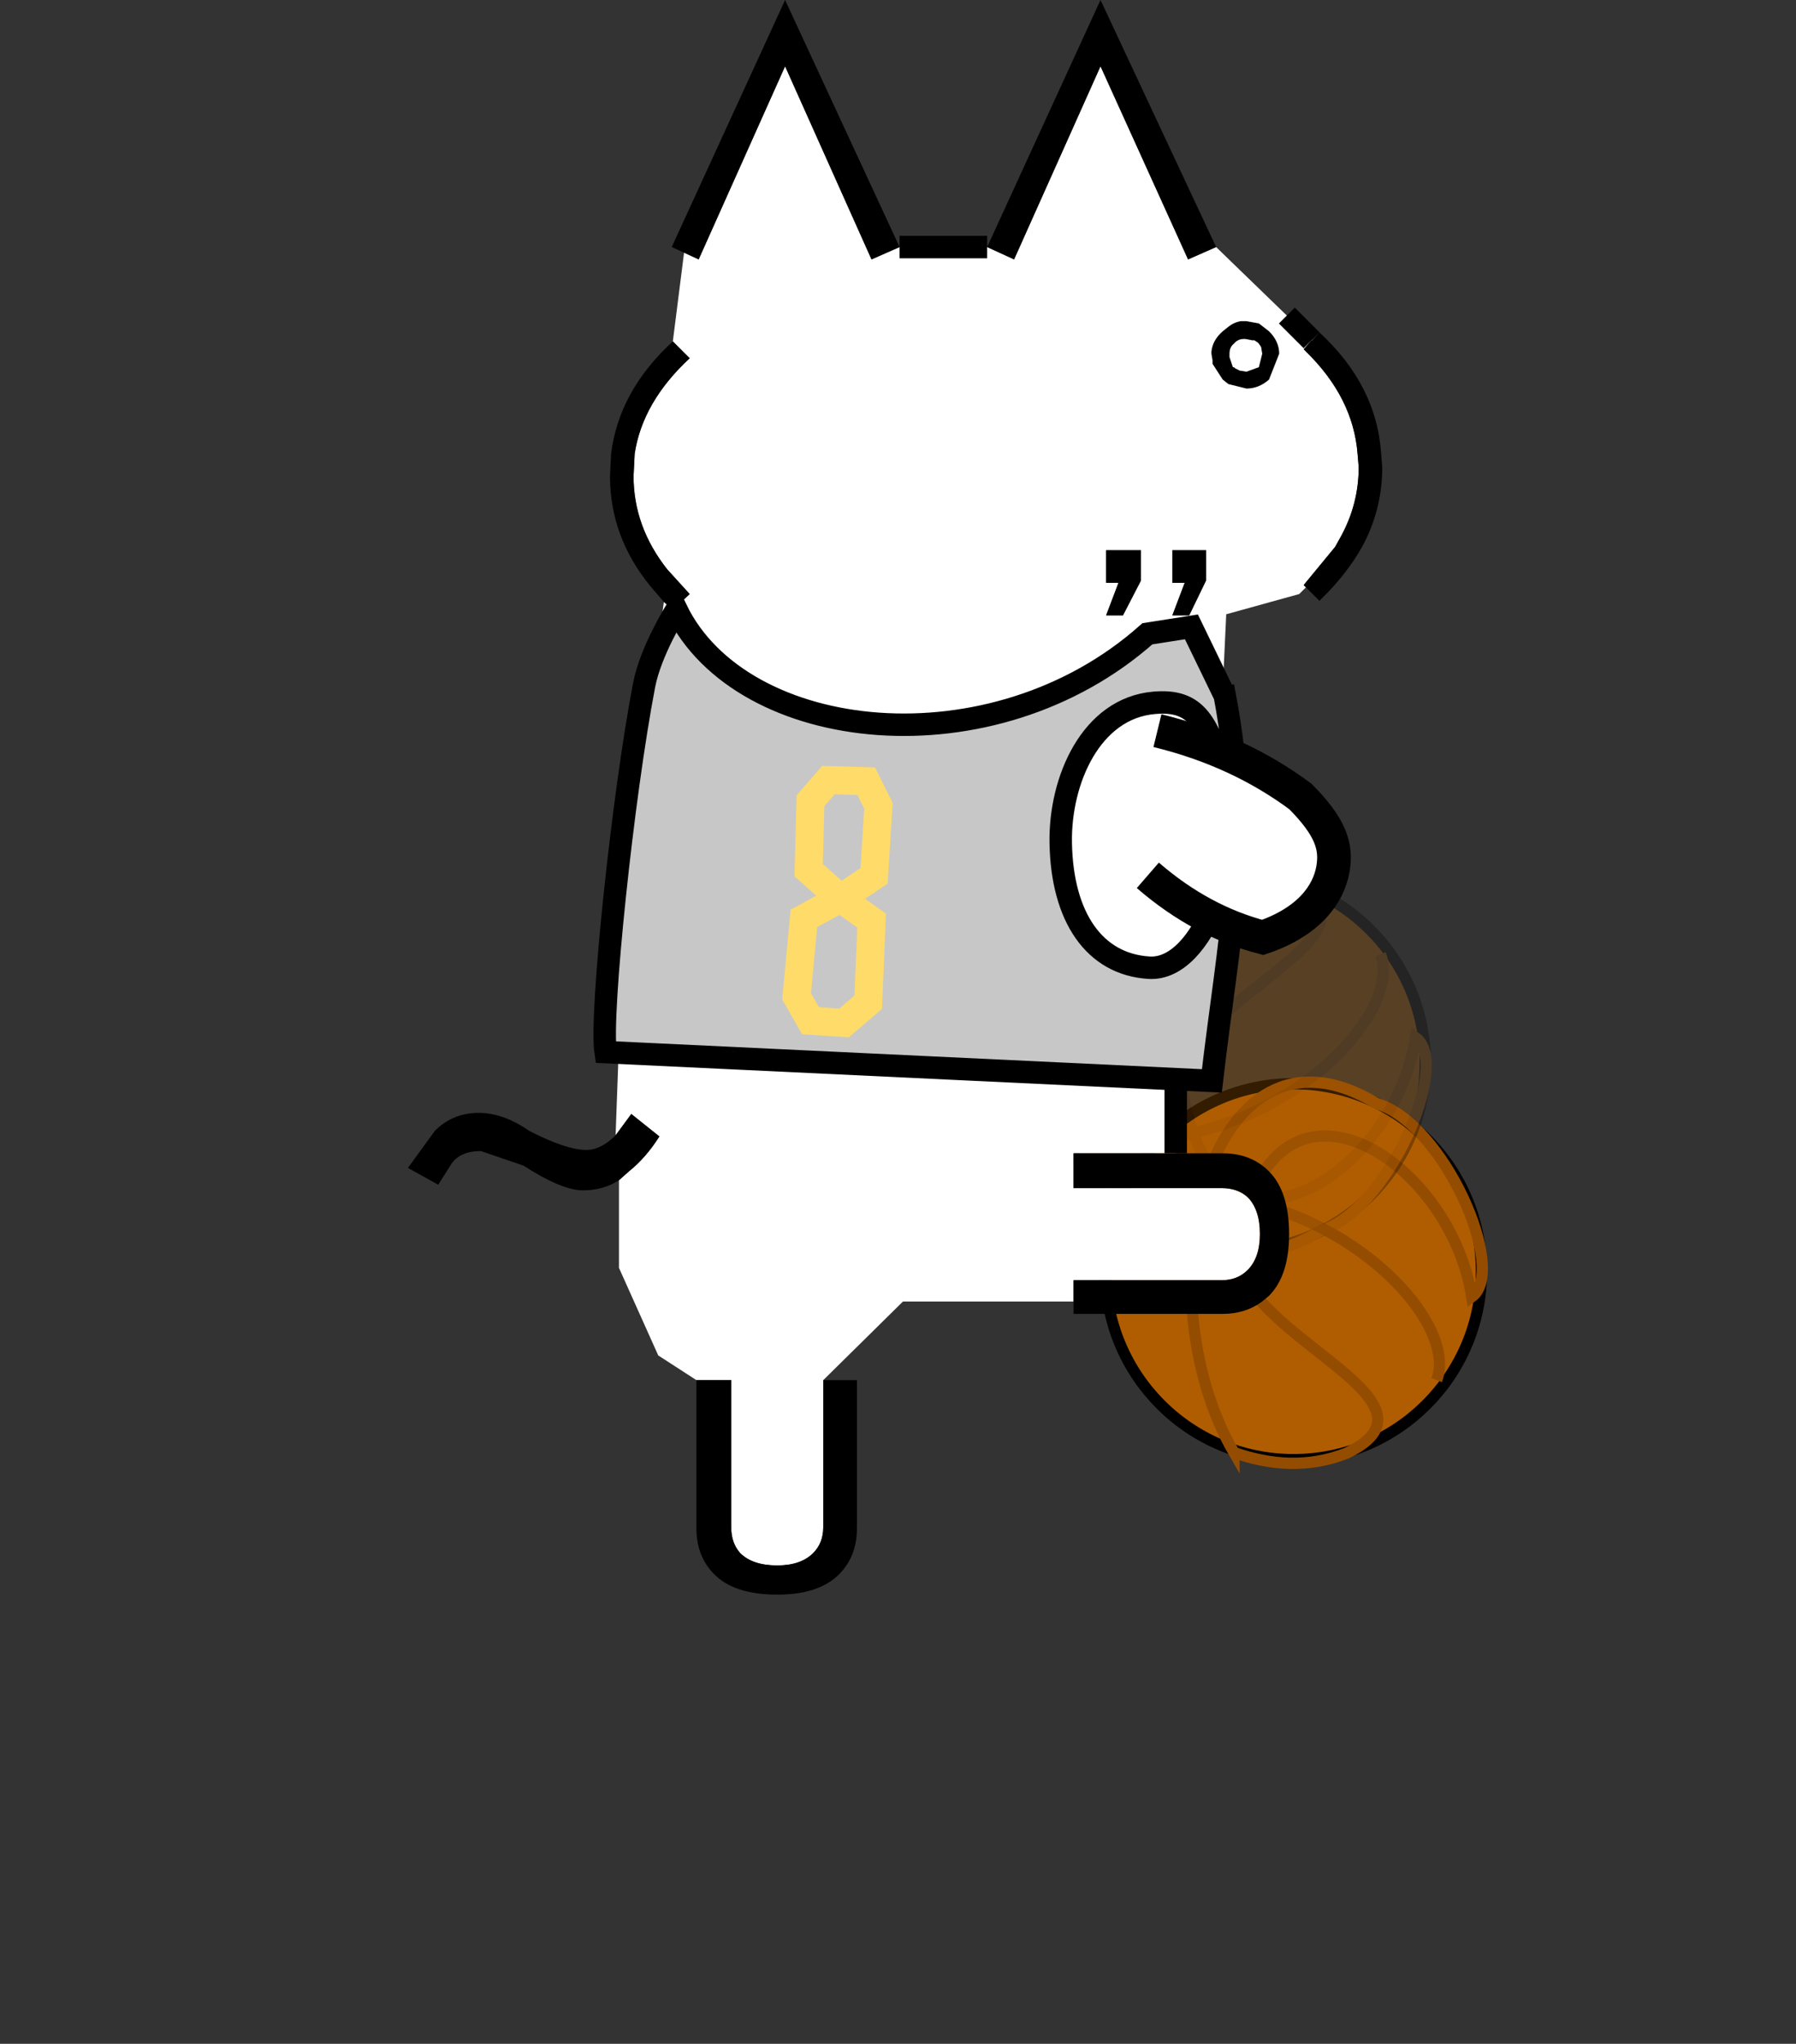 <svg height="182" width="160" xmlns:xlink="http://www.w3.org/1999/xlink" xmlns="http://www.w3.org/2000/svg"><rect width="100%" height="100%" fill="#333333" stroke="none"/><defs><path d="M1.35 0h.2l.55.1.45.35q.45.45.45 1L2.55 2.6q-.45.4-1 .4l-.8-.2-.25-.2-.45-.7v-.15L0 1.45v-.1q.05-.5.5-.9l.25-.2Q1 .05 1.3 0h.05m.45.85L1.55.8Q1.2.75 1 1q-.2.15-.2.45v.15l.15.45H1l.05.05.2.1.3.05.55-.2.15-.6-.05-.3L2.1 1 2.05.95 1.9.85h-.1" fill-rule="evenodd" id="a"/></defs><circle cx="1505.03" cy="474.652" r="16.705" style="fill:#b05d02;stroke:#000;stroke-width:1px" transform="rotate(180 811.639 294.421) scale(1.002)"/><path d="M1536.52 481.049c-1.65 4.247 8.5 13.966 19.94 10.966" style="fill:none;stroke:#944d00;stroke-width:.7px" transform="rotate(180 1166.445 406.604) scale(1.435)"/><path d="M1549.1 476.555c5.86 10.098 1.61 28.004-8.86 21.659-4.16-1.215-8.17-10.38-5.9-11.999 1.35 8.703 12.47 15.682 14.48 3.246.88-5.397-13.81-9.565-6.69-12.952 2.38-.923 4.69-.74 6.97.046Z" style="fill:none;stroke:#944d00;stroke-width:.7px" transform="rotate(180 1166.445 406.604) scale(1.435)"/><path d="M1552.73 496.807c.33-5.022.57-5.887 3.73-11.166" style="fill:none;stroke:#944d00;stroke-width:.7px" transform="rotate(180 1166.445 406.604) scale(1.435)"/><g opacity=".3"><circle cx="1505.03" cy="474.652" r="16.705" style="fill:#b05d02;stroke:#000;stroke-width:1px" transform="matrix(-1.002 0 0 1.002 1618.277 -380.966)"/><path d="M1536.52 481.049c-1.65 4.247 8.5 13.966 19.94 10.966" style="fill:none;stroke:#944d00;stroke-width:.7px" transform="matrix(-1.435 0 0 1.435 2327.89 -605.332)"/><path d="M1549.1 476.555c5.86 10.098 1.61 28.004-8.86 21.659-4.16-1.215-8.17-10.38-5.9-11.999 1.35 8.703 12.47 15.682 14.48 3.246.88-5.397-13.81-9.565-6.69-12.952 2.38-.923 4.69-.74 6.97.046Z" style="fill:none;stroke:#944d00;stroke-width:.7px" transform="matrix(-1.435 0 0 1.435 2327.89 -605.332)"/><path d="M1552.73 496.807c.33-5.022.57-5.887 3.73-11.166" style="fill:none;stroke:#944d00;stroke-width:.7px" transform="matrix(-1.435 0 0 1.435 2327.89 -605.332)"/></g><path d="M.35-60h3.9l1.2.55 3.85-8.6 3.9 8.6 1.25-.55 3.15 3.05 1.1 1.1-1.1-1.1 1.15 1.1h-.05l-.35.4.1.1c1.4 1.367 2.167 2.883 2.3 4.55l.05.6c0 1.1-.267 2.133-.8 3.1l-.25.45-1.4 1.7.1.1-.3.3-3.25.9-.75 16-1.5 1.25v6.75H8.1v1.55h6.6c.467 0 .85.133 1.15.4.367.367.55.917.55 1.65 0 .7-.183 1.233-.55 1.6-.3.3-.683.45-1.15.45H8.1v.95H.5l-3.55 3.5V-3c0 .467-.15.85-.45 1.15-.367.367-.9.55-1.6.55-.733 0-1.283-.183-1.65-.55-.267-.3-.4-.683-.4-1.15v-6.55H-8.7l-1.7-1.1-1.75-3.9v-3.9l.45-.4c.5-.4.95-.917 1.35-1.55l-1.25-1-.7.95.4-10.95 1.75-12.8.4.35.75-.7-1-1.1c-1-1.267-1.5-2.65-1.5-4.15l.05-1c.233-1.533 1.05-2.95 2.45-4.25l-.75-.75.5-3.95.65.3 3.85-8.6 3.85 8.6L.35-60m12.9 16.4.75-1.55v-1.35h-1.5v1.45h.55l-.55 1.45h.75m-2.95 0 .8-1.55v-1.35H9.55v1.45h.55l-.55 1.45h.75" style="fill:#fff" transform="matrix(2 0 0 2 79.441 142)"/><path d="m80.141 22-2.5 1.1-7.7-17.2-7.7 17.2-1.3-.6-1.1-.5 10.1-22 10.2 22m-20.2 8.4 1.5 1.5c-2.8 2.6-4.434 5.434-4.9 8.5l-.1 2c0 3 1 5.766 3 8.3l2 2.2-1.5 1.4-.8-.7-1.2-1.4c-2.4-2.934-3.6-6.2-3.6-9.8l.1-2c.466-3.734 2.3-7.066 5.5-10m-5.1 70.7 1.4-1.9 2.5 2c-.8 1.266-1.7 2.3-2.7 3.1l-.9.8c-.934.6-2 .9-3.2.9-1.266 0-3.034-.734-5.3-2.2l-3.8-1.3c-1.2 0-2.066.366-2.6 1.1l-1.2 1.9-2.7-1.5 2.4-3.3c1.066-1.066 2.366-1.6 3.9-1.6 1.466 0 2.966.534 4.5 1.6 2.2 1.134 3.9 1.7 5.1 1.7.866 0 1.734-.434 2.6-1.3m7.2 21.8h3.1V136c0 .934.266 1.7.8 2.3.734.734 1.834 1.1 3.3 1.1 1.4 0 2.466-.366 3.2-1.1.6-.6.9-1.366.9-2.3v-13.1h3v13.2c0 1.666-.534 3.034-1.6 4.1-1.2 1.2-3.034 1.8-5.5 1.8-2.534 0-4.4-.6-5.6-1.8-1.066-1.066-1.6-2.434-1.6-4.1v-13.2m33.6-7V114h13.2c.934 0 1.7-.3 2.3-.9.734-.734 1.1-1.8 1.1-3.2 0-1.466-.366-2.566-1.1-3.3-.6-.534-1.366-.8-2.3-.8h-13.2v-3.1h13.3c1.666 0 3.034.534 4.1 1.6 1.2 1.2 1.8 3.066 1.8 5.6 0 2.466-.6 4.3-1.8 5.5l-.6.5c-1 .734-2.166 1.1-3.5 1.1h-13.3v-1.1m20.7-63.6-.2-.2 2.8-3.4.5-.9c1.066-1.934 1.6-4 1.6-6.2l-.1-1.2c-.266-3.334-1.8-6.366-4.6-9.1l-.2-.2.7-.8h.1l.6-.7c3.4 3.134 5.234 6.734 5.5 10.8l.1 1.2c0 2.534-.6 4.9-1.8 7.1-.934 1.666-2.2 3.266-3.8 4.8l-1.2-1.2m-8-30.3-2.5 1.1-7.8-17.2-7.7 17.2-2.4-1.1 10.1-22 10.3 22m-8.3 32.8h-1.5l1.1-2.9h-1.1V49h3.1v2.7l-1.6 3.1m5.9 0h-1.5l1.1-2.9h-1.1V49h3v2.7l-1.5 3.1"/><path d="M4.25-60H.35m12.3 40.35v-6.75m6.05-29.45-1.1-1.1" style="fill:none;fill-rule:nonzero;stroke:#000;stroke-width:1px;stroke-miterlimit:4" transform="matrix(2 0 0 2 79.441 142)"/><path d="m55.216 60.31 3.34-5.937 3.879.852c12.993 13.066 35.453 12.034 42.006.421 0 0 2.064 3.77 2.467 6.864 1.294 9.944 2.145 29.513 1.435 32.838l-54.066-.733c-.689-12.748-2.284-21.557.939-34.305Zm6.244 1.015c-3.701-.547-4.983 1.333-6.772 6.812-2.055 6.295.897 16.76 5.783 16.76 4.887 0 8.016-4.018 8.535-10.619.439-5.59-1.982-12.132-7.546-12.953Z" style="fill:#c7c7c7;stroke:#000;stroke-width:2px;stroke-linecap:butt" transform="scale(-1 1) rotate(-3.493 0 2755.786)"/><path d="m91.702 66.897 3.366.097 1.092 2.193-.391 6.237-2.99 2.007 2.771 1.984-.303 7.266-2.152 1.843-2.984-.196-1.244-2.176.648-6.94 3.264-1.781-2.836-2.509.16-6.187 1.599-1.838Z" style="fill:none;stroke:#ffdb69;stroke-width:2.5px;stroke-linecap:butt" transform="translate(-17.901 2.569)"/><path d="M70.252 68.803c4.524-2.168 9.048-3.314 13.572-3.526 3.84.403 5.331 1.406 6.318 3.14 1.162 2.041 1.304 5.054-.974 8.7-3.395 1.558-7.188 2.319-11.421 2.2" style="fill:#fff;stroke:#000;stroke-width:3px;stroke-linecap:butt" transform="rotate(39.285 91.92 112.968)"/><path d="M107.46 30.1h6.3" stroke-width="3" transform="translate(.338 1.6)" id="gikopoipoi_eyes_closed" style="display:none" fill="none" stroke="#000" stroke-linecap="round" stroke-linejoin="round"/><use height="3" transform="matrix(2.012 0 0 2 107.922 28.6)" width="4.65" xlink:href="#a" id="gikopoipoi_eyes_open" style="display:inline"/></svg>